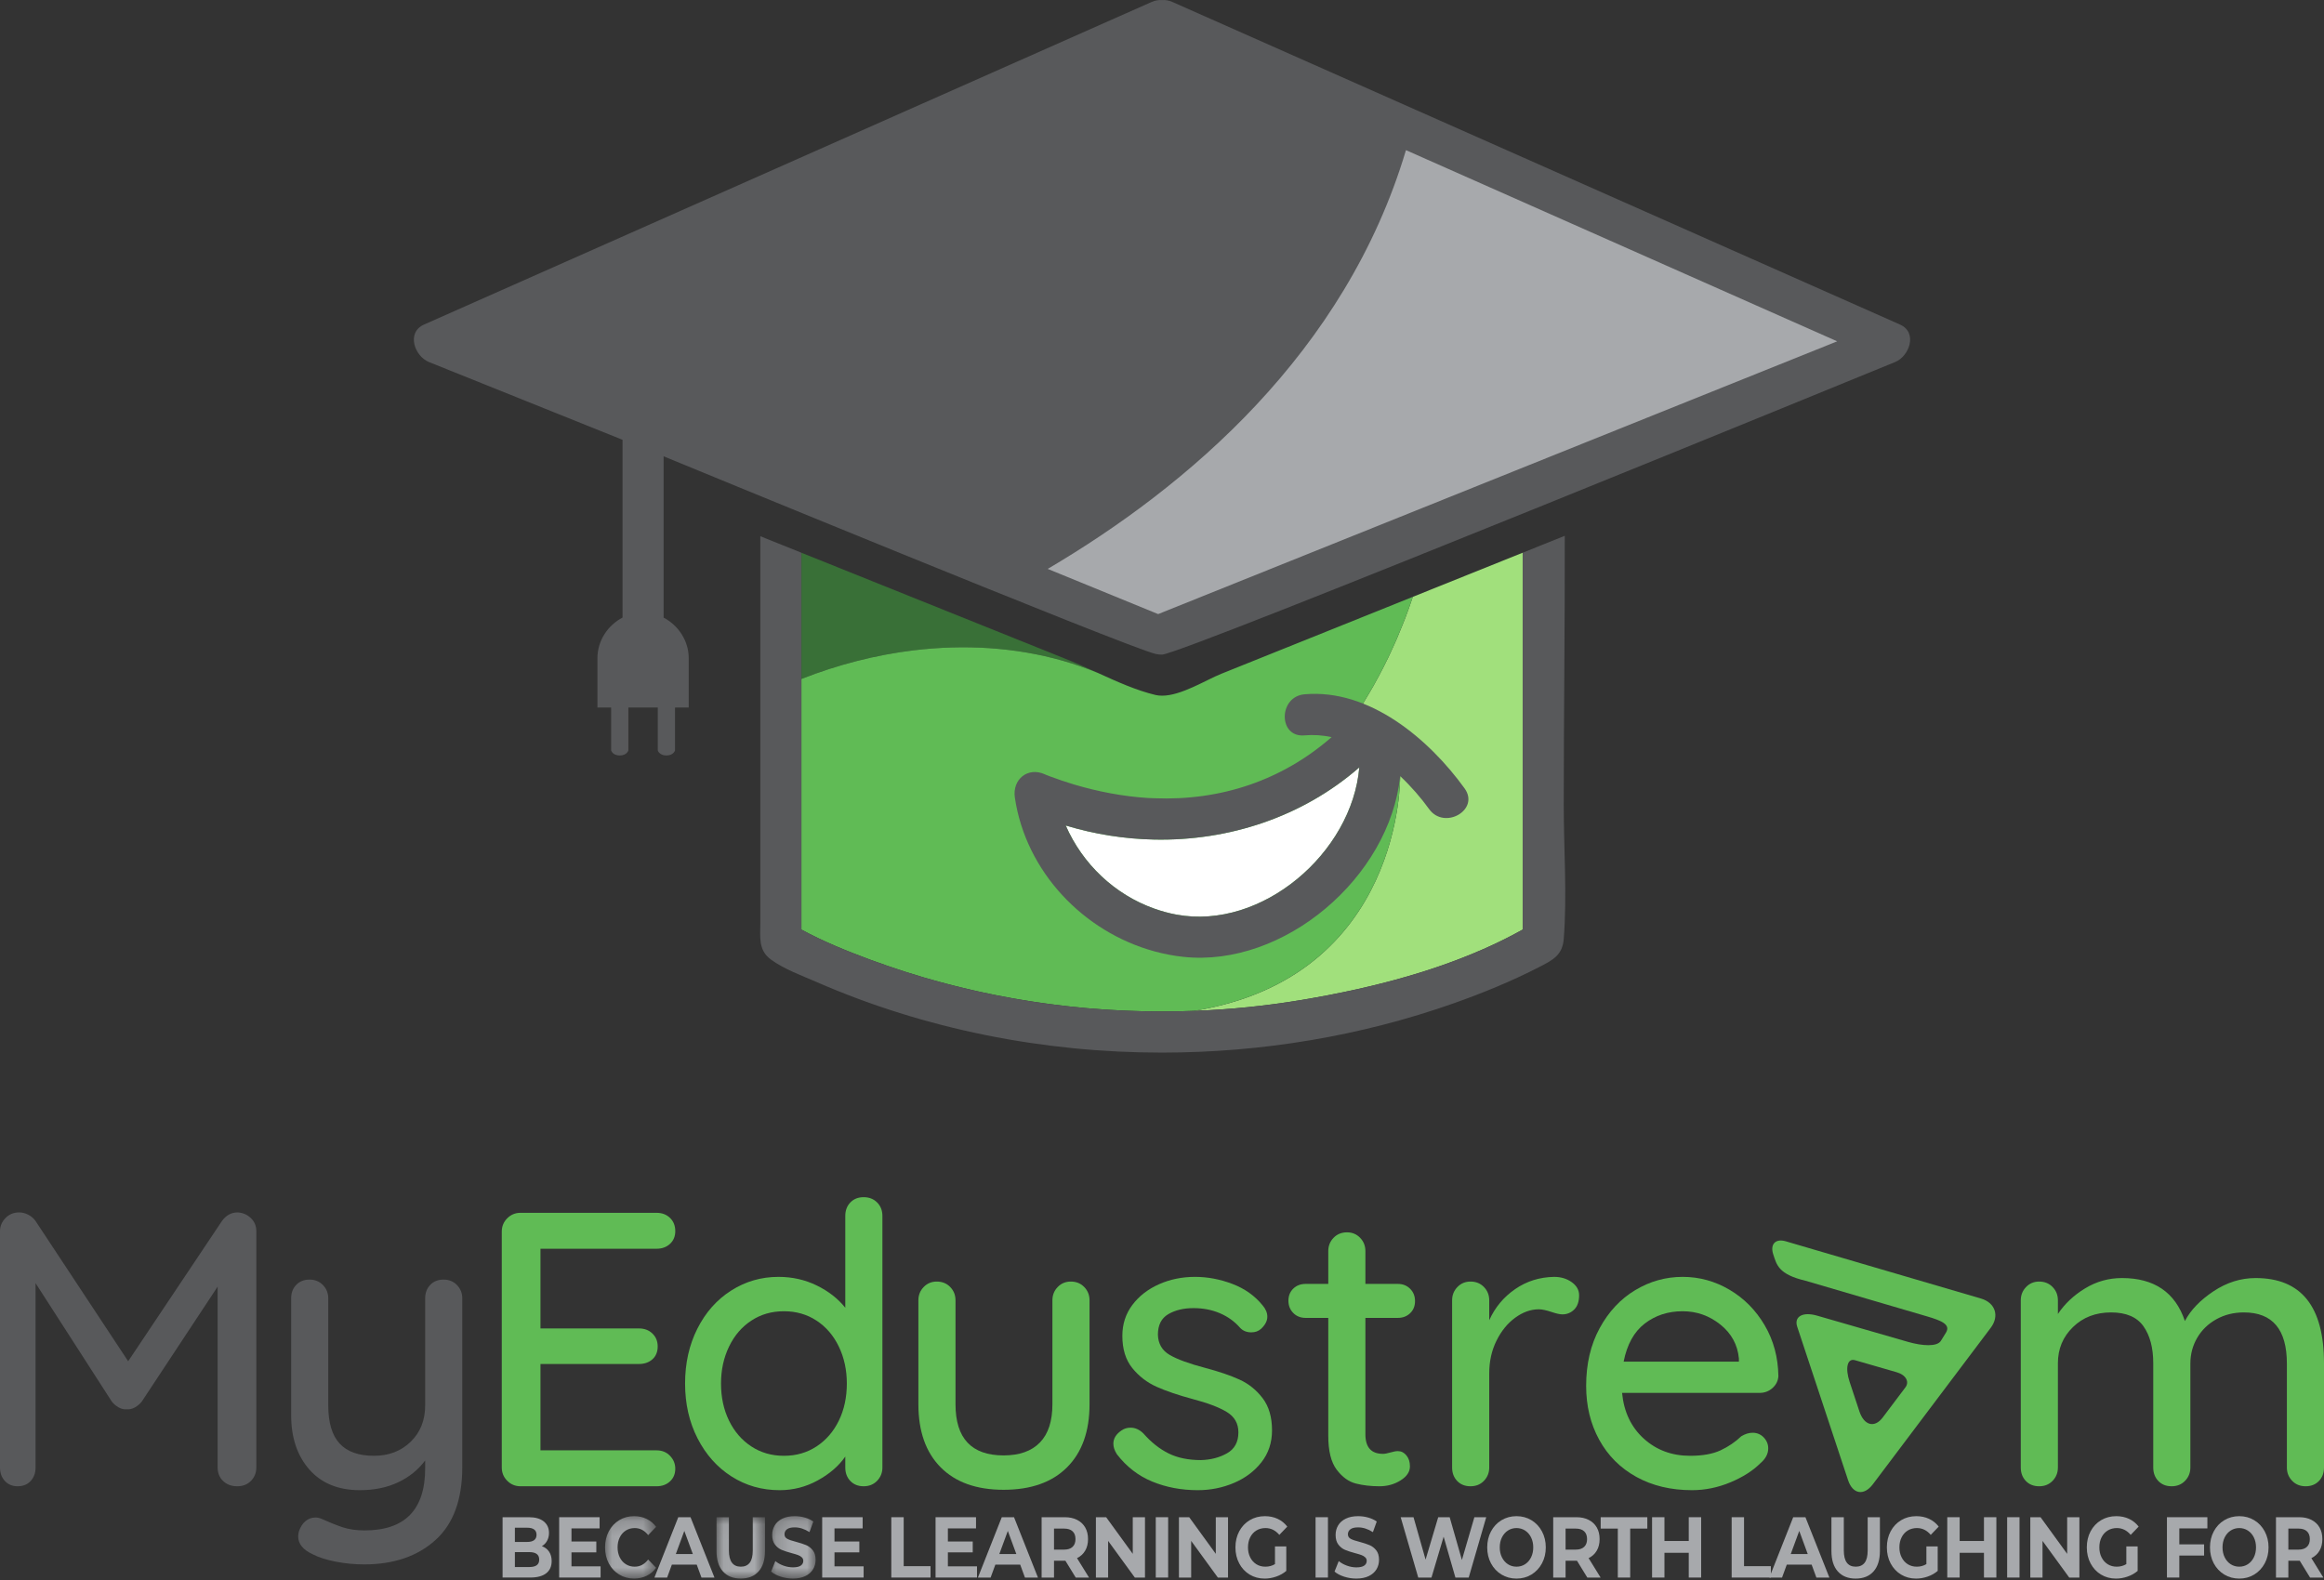 <?xml version="1.0" encoding="UTF-8"?>
<svg width="150px" height="102px" viewBox="0 0 150 102" version="1.1" xmlns="http://www.w3.org/2000/svg" xmlns:xlink="http://www.w3.org/1999/xlink">
    <rect x="0" y="0" width="150" height="102" fill="#333333" stroke="none"/>
    <!-- Generator: Sketch 52.2 (67145) - http://www.bohemiancoding.com/sketch -->
    <title>Artboard</title>
    <desc>Created with Sketch.</desc>
    <defs>
        <polygon id="path-1" points="0.052 0.171 3.348 0.171 3.348 4.2 0.052 4.2"></polygon>
        <polygon id="path-3" points="0.047 0.038 3.176 0.038 3.176 4 0.047 4"></polygon>
        <polygon id="path-5" points="0.17 0.171 3.043 0.171 3.043 4.2 0.17 4.2"></polygon>
    </defs>
    <g id="Artboard" stroke="none" stroke-width="1" fill="none" fill-rule="evenodd">
        <g id="Group-69">
            <path d="M34.642,101.046 C34.749,100.968 34.803,100.847 34.803,100.684 C34.803,100.361 34.59,100.2 34.166,100.2 L33.233,100.2 L33.233,101.163 L34.166,101.163 C34.377,101.163 34.535,101.124 34.642,101.046 Z M33.233,98.625 L33.233,99.543 L34.028,99.543 C34.225,99.543 34.375,99.504 34.477,99.426 C34.579,99.348 34.63,99.233 34.63,99.081 C34.63,98.929 34.579,98.815 34.477,98.739 C34.375,98.663 34.225,98.625 34.028,98.625 L33.233,98.625 Z M35.439,100.169 C35.551,100.334 35.607,100.538 35.607,100.779 C35.607,101.12 35.489,101.382 35.254,101.566 C35.019,101.75 34.676,101.841 34.225,101.841 L32.439,101.841 L32.439,97.946 L34.127,97.946 C34.548,97.946 34.871,98.037 35.096,98.219 C35.321,98.401 35.434,98.647 35.434,98.959 C35.434,99.148 35.394,99.317 35.313,99.465 C35.233,99.614 35.12,99.731 34.975,99.816 C35.173,99.886 35.327,100.004 35.439,100.169 Z" id="Fill-1" fill="#A7A9AC"></path>
            <polygon id="Fill-3" fill="#A7A9AC" points="38.765 101.118 38.765 101.841 36.091 101.841 36.091 97.946 38.701 97.946 38.701 98.669 36.885 98.669 36.885 99.515 38.489 99.515 38.489 100.216 36.885 100.216 36.885 101.118"></polygon>
            <g id="Group-7" transform="translate(39, 97.708)">
                <mask id="mask-2" fill="white">
                    <use xlink:href="#path-1"></use>
                </mask>
                <g id="Clip-6"></g>
                <path d="M0.967,3.941 C0.682,3.769 0.459,3.529 0.296,3.223 C0.133,2.917 0.052,2.571 0.052,2.185 C0.052,1.8 0.133,1.454 0.296,1.147 C0.459,0.841 0.682,0.602 0.967,0.429 C1.252,0.257 1.571,0.171 1.927,0.171 C2.226,0.171 2.497,0.23 2.739,0.349 C2.98,0.468 3.184,0.638 3.348,0.861 L2.835,1.395 C2.601,1.091 2.312,0.939 1.966,0.939 C1.752,0.939 1.562,0.992 1.394,1.097 C1.226,1.203 1.095,1.351 1.002,1.54 C0.908,1.729 0.861,1.944 0.861,2.185 C0.861,2.427 0.908,2.642 1.002,2.831 C1.095,3.02 1.226,3.167 1.394,3.273 C1.562,3.379 1.752,3.432 1.966,3.432 C2.312,3.432 2.601,3.278 2.835,2.97 L3.348,3.504 C3.184,3.73 2.98,3.903 2.736,4.022 C2.493,4.14 2.221,4.2 1.922,4.2 C1.57,4.2 1.252,4.113 0.967,3.941" id="Fill-5" fill="#A7A9AC" mask="url(#mask-2)"></path>
            </g>
            <path d="M44.717,100.322 L44.169,98.831 L43.621,100.322 L44.717,100.322 Z M44.969,101.007 L43.365,101.007 L43.059,101.842 L42.24,101.842 L43.779,97.946 L44.569,97.946 L46.114,101.842 L45.275,101.842 L44.969,101.007 Z" id="Fill-8" fill="#A7A9AC"></path>
            <g id="Group-12" transform="translate(46.2, 97.908)">
                <mask id="mask-4" fill="white">
                    <use xlink:href="#path-3"></use>
                </mask>
                <g id="Clip-11"></g>
                <path d="M0.459,3.538 C0.184,3.23 0.047,2.791 0.047,2.219 L0.047,0.038 L0.846,0.038 L0.846,2.186 C0.846,2.883 1.103,3.232 1.616,3.232 C1.866,3.232 2.057,3.148 2.189,2.979 C2.32,2.81 2.386,2.546 2.386,2.186 L2.386,0.038 L3.176,0.038 L3.176,2.219 C3.176,2.791 3.038,3.23 2.763,3.538 C2.489,3.846 2.105,4 1.611,4 C1.118,4 0.734,3.846 0.459,3.538" id="Fill-10" fill="#A7A9AC" mask="url(#mask-4)"></path>
            </g>
            <g id="Group-15" transform="translate(49.6, 97.708)">
                <mask id="mask-6" fill="white">
                    <use xlink:href="#path-5"></use>
                </mask>
                <g id="Clip-14"></g>
                <path d="M0.785,4.075 C0.53,3.991 0.325,3.883 0.17,3.749 L0.442,3.07 C0.59,3.193 0.766,3.291 0.97,3.365 C1.174,3.439 1.378,3.476 1.582,3.476 C1.809,3.476 1.977,3.438 2.085,3.362 C2.194,3.286 2.248,3.185 2.248,3.059 C2.248,2.966 2.216,2.889 2.152,2.828 C2.088,2.767 2.005,2.718 1.905,2.681 C1.805,2.644 1.669,2.603 1.498,2.558 C1.235,2.488 1.019,2.417 0.851,2.347 C0.684,2.276 0.54,2.163 0.42,2.007 C0.299,1.851 0.239,1.644 0.239,1.384 C0.239,1.158 0.294,0.953 0.402,0.769 C0.511,0.585 0.675,0.44 0.893,0.332 C1.112,0.225 1.38,0.171 1.695,0.171 C1.916,0.171 2.131,0.2 2.342,0.26 C2.552,0.319 2.737,0.404 2.895,0.516 L2.648,1.2 C2.329,0.996 2.01,0.894 1.69,0.894 C1.467,0.894 1.301,0.935 1.194,1.017 C1.088,1.098 1.034,1.206 1.034,1.339 C1.034,1.473 1.096,1.572 1.219,1.637 C1.343,1.702 1.531,1.766 1.784,1.829 C2.047,1.9 2.263,1.97 2.431,2.04 C2.598,2.111 2.742,2.222 2.862,2.374 C2.983,2.527 3.043,2.733 3.043,2.992 C3.043,3.215 2.987,3.418 2.877,3.602 C2.767,3.785 2.602,3.931 2.381,4.038 C2.161,4.146 1.893,4.2 1.577,4.2 C1.304,4.2 1.04,4.158 0.785,4.075" id="Fill-13" fill="#A7A9AC" mask="url(#mask-6)"></path>
            </g>
            <polygon id="Fill-16" fill="#A7A9AC" points="55.742 101.118 55.742 101.841 53.067 101.841 53.067 97.946 55.678 97.946 55.678 98.669 53.861 98.669 53.861 99.515 55.465 99.515 55.465 100.216 53.861 100.216 53.861 101.118"></polygon>
            <polygon id="Fill-18" fill="#A7A9AC" points="57.528 97.946 58.328 97.946 58.328 101.107 60.06 101.107 60.06 101.842 57.528 101.842"></polygon>
            <polygon id="Fill-20" fill="#A7A9AC" points="63.06 101.118 63.06 101.841 60.385 101.841 60.385 97.946 62.996 97.946 62.996 98.669 61.18 98.669 61.18 99.515 62.784 99.515 62.784 100.216 61.18 100.216 61.18 101.118"></polygon>
            <path d="M65.597,100.322 L65.049,98.831 L64.501,100.322 L65.597,100.322 Z M65.848,101.007 L64.244,101.007 L63.938,101.842 L63.119,101.842 L64.659,97.946 L65.449,97.946 L66.993,101.842 L66.154,101.842 L65.848,101.007 Z" id="Fill-22" fill="#A7A9AC"></path>
            <path d="M69.229,98.856 C69.104,98.739 68.921,98.681 68.681,98.681 L68.03,98.681 L68.03,100.039 L68.681,100.039 C68.921,100.039 69.104,99.979 69.229,99.86 C69.354,99.742 69.416,99.575 69.416,99.36 C69.416,99.141 69.354,98.973 69.229,98.856 Z M69.431,101.842 L68.765,100.756 L68.725,100.756 L68.03,100.756 L68.03,101.842 L67.23,101.842 L67.23,97.946 L68.725,97.946 C69.031,97.946 69.297,98.004 69.522,98.119 C69.748,98.234 69.921,98.397 70.043,98.608 C70.165,98.82 70.226,99.07 70.226,99.36 C70.226,99.649 70.164,99.898 70.041,100.108 C69.917,100.318 69.742,100.478 69.515,100.589 L70.29,101.842 L69.431,101.842 Z" id="Fill-24" fill="#A7A9AC"></path>
            <polygon id="Fill-26" fill="#A7A9AC" points="73.902 97.946 73.902 101.842 73.246 101.842 71.523 99.476 71.523 101.842 70.734 101.842 70.734 97.946 71.395 97.946 73.113 100.311 73.113 97.946"></polygon>
            <polygon id="Fill-28" fill="#A7A9AC" points="74.598 101.842 75.397 101.842 75.397 97.946 74.598 97.946"></polygon>
            <polygon id="Fill-30" fill="#A7A9AC" points="79.262 97.946 79.262 101.842 78.605 101.842 76.883 99.476 76.883 101.842 76.093 101.842 76.093 97.946 76.755 97.946 78.472 100.311 78.472 97.946"></polygon>
            <path d="M82.292,99.832 L83.022,99.832 L83.022,101.413 C82.834,101.573 82.617,101.695 82.371,101.78 C82.124,101.866 81.875,101.909 81.625,101.909 C81.267,101.909 80.944,101.822 80.658,101.65 C80.372,101.477 80.147,101.238 79.985,100.931 C79.822,100.626 79.74,100.28 79.74,99.894 C79.74,99.508 79.822,99.162 79.985,98.856 C80.147,98.55 80.373,98.311 80.663,98.138 C80.953,97.966 81.278,97.879 81.64,97.879 C81.943,97.879 82.218,97.937 82.464,98.052 C82.711,98.167 82.918,98.334 83.086,98.553 L82.573,99.087 C82.326,98.794 82.028,98.647 81.68,98.647 C81.459,98.647 81.263,98.699 81.092,98.803 C80.921,98.907 80.788,99.053 80.693,99.243 C80.597,99.432 80.55,99.649 80.55,99.894 C80.55,100.135 80.597,100.35 80.693,100.539 C80.788,100.728 80.92,100.876 81.09,100.982 C81.259,101.087 81.453,101.14 81.67,101.14 C81.9,101.14 82.107,101.085 82.292,100.973 L82.292,99.832 Z" id="Fill-31" fill="#A7A9AC"></path>
            <polygon id="Fill-32" fill="#A7A9AC" points="84.912 101.842 85.711 101.842 85.711 97.946 84.912 97.946"></polygon>
            <path d="M86.75,101.783 C86.495,101.7 86.29,101.591 86.136,101.457 L86.407,100.779 C86.555,100.901 86.731,100.999 86.935,101.073 C87.139,101.148 87.343,101.185 87.547,101.185 C87.774,101.185 87.942,101.147 88.051,101.071 C88.159,100.995 88.213,100.894 88.213,100.767 C88.213,100.675 88.181,100.597 88.117,100.537 C88.053,100.475 87.971,100.426 87.87,100.389 C87.77,100.352 87.634,100.311 87.463,100.266 C87.2,100.196 86.985,100.126 86.817,100.055 C86.649,99.985 86.505,99.871 86.385,99.716 C86.265,99.56 86.205,99.352 86.205,99.092 C86.205,98.866 86.259,98.661 86.368,98.477 C86.476,98.294 86.64,98.148 86.859,98.041 C87.078,97.933 87.345,97.879 87.661,97.879 C87.881,97.879 88.096,97.909 88.307,97.968 C88.518,98.028 88.702,98.113 88.86,98.224 L88.613,98.909 C88.294,98.705 87.975,98.603 87.656,98.603 C87.432,98.603 87.267,98.643 87.16,98.725 C87.053,98.807 86.999,98.914 86.999,99.048 C86.999,99.181 87.061,99.281 87.184,99.345 C87.308,99.411 87.496,99.474 87.75,99.537 C88.013,99.608 88.228,99.679 88.396,99.749 C88.564,99.82 88.708,99.931 88.828,100.083 C88.948,100.235 89.008,100.441 89.008,100.701 C89.008,100.923 88.953,101.126 88.843,101.31 C88.732,101.494 88.567,101.639 88.347,101.747 C88.126,101.854 87.858,101.908 87.542,101.908 C87.269,101.908 87.005,101.867 86.75,101.783" id="Fill-33" fill="#A7A9AC"></path>
            <polygon id="Fill-34" fill="#A7A9AC" points="95.927 97.946 94.797 101.842 93.938 101.842 93.178 99.204 92.393 101.842 91.539 101.842 90.405 97.946 91.234 97.946 92.013 100.684 92.828 97.946 93.568 97.946 94.357 100.706 95.162 97.946"></polygon>
            <path d="M98.434,100.982 C98.598,100.876 98.727,100.728 98.821,100.539 C98.915,100.35 98.962,100.135 98.962,99.894 C98.962,99.653 98.915,99.437 98.821,99.248 C98.727,99.059 98.598,98.912 98.434,98.806 C98.269,98.7 98.085,98.647 97.881,98.647 C97.677,98.647 97.493,98.7 97.328,98.806 C97.164,98.912 97.035,99.059 96.941,99.248 C96.847,99.437 96.8,99.653 96.8,99.894 C96.8,100.135 96.847,100.35 96.941,100.539 C97.035,100.728 97.164,100.876 97.328,100.982 C97.493,101.087 97.677,101.14 97.881,101.14 C98.085,101.14 98.269,101.087 98.434,100.982 M96.911,101.647 C96.623,101.472 96.398,101.232 96.235,100.926 C96.072,100.62 95.991,100.276 95.991,99.894 C95.991,99.512 96.072,99.168 96.235,98.862 C96.398,98.555 96.623,98.315 96.911,98.141 C97.199,97.967 97.522,97.879 97.881,97.879 C98.239,97.879 98.562,97.967 98.848,98.141 C99.134,98.315 99.36,98.555 99.524,98.862 C99.689,99.168 99.771,99.512 99.771,99.894 C99.771,100.276 99.689,100.62 99.524,100.926 C99.36,101.232 99.134,101.472 98.848,101.647 C98.562,101.821 98.239,101.909 97.881,101.909 C97.522,101.909 97.199,101.821 96.911,101.647" id="Fill-35" fill="#A7A9AC"></path>
            <path d="M102.248,98.856 C102.123,98.739 101.941,98.681 101.701,98.681 L101.049,98.681 L101.049,100.039 L101.701,100.039 C101.941,100.039 102.123,99.979 102.248,99.86 C102.373,99.742 102.436,99.575 102.436,99.36 C102.436,99.141 102.373,98.973 102.248,98.856 Z M102.451,101.842 L101.785,100.756 L101.745,100.756 L101.049,100.756 L101.049,101.842 L100.25,101.842 L100.25,97.946 L101.745,97.946 C102.051,97.946 102.317,98.004 102.542,98.119 C102.767,98.234 102.941,98.397 103.063,98.608 C103.184,98.82 103.245,99.07 103.245,99.36 C103.245,99.649 103.184,99.898 103.06,100.108 C102.937,100.318 102.762,100.478 102.535,100.589 L103.309,101.842 L102.451,101.842 Z" id="Fill-36" fill="#A7A9AC"></path>
            <polygon id="Fill-37" fill="#A7A9AC" points="104.42 98.681 103.314 98.681 103.314 97.946 106.325 97.946 106.325 98.681 105.219 98.681 105.219 101.842 104.42 101.842"></polygon>
            <polygon id="Fill-38" fill="#A7A9AC" points="109.799 97.946 109.799 101.842 108.999 101.842 108.999 100.244 107.43 100.244 107.43 101.842 106.631 101.842 106.631 97.946 107.43 97.946 107.43 99.482 108.999 99.482 108.999 97.946"></polygon>
            <polygon id="Fill-39" fill="#A7A9AC" points="111.768 97.946 112.567 97.946 112.567 101.107 114.299 101.107 114.299 101.842 111.768 101.842"></polygon>
            <path d="M116.678,100.322 L116.131,98.831 L115.583,100.322 L116.678,100.322 Z M116.93,101.007 L115.326,101.007 L115.02,101.842 L114.201,101.842 L115.741,97.946 L116.53,97.946 L118.075,101.842 L117.236,101.842 L116.93,101.007 Z" id="Fill-40" fill="#A7A9AC"></path>
            <path d="M118.62,101.447 C118.345,101.138 118.208,100.699 118.208,100.127 L118.208,97.946 L119.007,97.946 L119.007,100.094 C119.007,100.792 119.264,101.14 119.777,101.14 C120.027,101.14 120.218,101.056 120.35,100.887 C120.481,100.718 120.547,100.454 120.547,100.094 L120.547,97.946 L121.337,97.946 L121.337,100.127 C121.337,100.699 121.199,101.138 120.925,101.447 C120.65,101.754 120.266,101.909 119.772,101.909 C119.279,101.909 118.895,101.754 118.62,101.447" id="Fill-41" fill="#A7A9AC"></path>
            <path d="M124.337,99.832 L125.067,99.832 L125.067,101.413 C124.88,101.573 124.663,101.695 124.416,101.78 C124.169,101.866 123.921,101.909 123.671,101.909 C123.312,101.909 122.99,101.822 122.704,101.65 C122.418,101.477 122.193,101.238 122.03,100.931 C121.867,100.626 121.786,100.28 121.786,99.894 C121.786,99.508 121.867,99.162 122.03,98.856 C122.193,98.55 122.419,98.311 122.709,98.138 C122.998,97.966 123.324,97.879 123.686,97.879 C123.989,97.879 124.263,97.937 124.51,98.052 C124.757,98.167 124.964,98.334 125.132,98.553 L124.618,99.087 C124.372,98.794 124.074,98.647 123.725,98.647 C123.505,98.647 123.309,98.699 123.138,98.803 C122.967,98.907 122.834,99.053 122.739,99.243 C122.643,99.432 122.595,99.649 122.595,99.894 C122.595,100.135 122.643,100.35 122.739,100.539 C122.834,100.728 122.966,100.876 123.135,100.982 C123.305,101.087 123.499,101.14 123.716,101.14 C123.946,101.14 124.153,101.085 124.337,100.973 L124.337,99.832 Z" id="Fill-42" fill="#A7A9AC"></path>
            <polygon id="Fill-43" fill="#A7A9AC" points="128.853 97.946 128.853 101.842 128.053 101.842 128.053 100.244 126.484 100.244 126.484 101.842 125.684 101.842 125.684 97.946 126.484 97.946 126.484 99.482 128.053 99.482 128.053 97.946"></polygon>
            <polygon id="Fill-44" fill="#A7A9AC" points="129.549 101.842 130.348 101.842 130.348 97.946 129.549 97.946"></polygon>
            <polygon id="Fill-45" fill="#A7A9AC" points="134.212 97.946 134.212 101.842 133.556 101.842 131.833 99.476 131.833 101.842 131.044 101.842 131.044 97.946 131.705 97.946 133.423 100.311 133.423 97.946"></polygon>
            <path d="M137.242,99.832 L137.972,99.832 L137.972,101.413 C137.785,101.573 137.568,101.695 137.321,101.78 C137.074,101.866 136.826,101.909 136.576,101.909 C136.217,101.909 135.895,101.822 135.609,101.65 C135.322,101.477 135.098,101.238 134.935,100.931 C134.772,100.626 134.691,100.28 134.691,99.894 C134.691,99.508 134.772,99.162 134.935,98.856 C135.098,98.55 135.324,98.311 135.613,98.138 C135.903,97.966 136.229,97.879 136.591,97.879 C136.893,97.879 137.168,97.937 137.415,98.052 C137.662,98.167 137.869,98.334 138.037,98.553 L137.523,99.087 C137.277,98.794 136.979,98.647 136.63,98.647 C136.41,98.647 136.214,98.699 136.043,98.803 C135.872,98.907 135.738,99.053 135.643,99.243 C135.548,99.432 135.5,99.649 135.5,99.894 C135.5,100.135 135.548,100.35 135.643,100.539 C135.738,100.728 135.871,100.876 136.04,100.982 C136.21,101.087 136.403,101.14 136.62,101.14 C136.85,101.14 137.058,101.085 137.242,100.973 L137.242,99.832 Z" id="Fill-46" fill="#A7A9AC"></path>
            <polygon id="Fill-47" fill="#A7A9AC" points="140.662 98.669 140.662 99.699 142.261 99.699 142.261 100.422 140.662 100.422 140.662 101.841 139.863 101.841 139.863 97.946 142.473 97.946 142.473 98.669"></polygon>
            <path d="M145.084,100.982 C145.248,100.876 145.378,100.728 145.471,100.539 C145.565,100.35 145.612,100.135 145.612,99.894 C145.612,99.653 145.565,99.437 145.471,99.248 C145.378,99.059 145.248,98.912 145.084,98.806 C144.919,98.7 144.735,98.647 144.531,98.647 C144.327,98.647 144.143,98.7 143.978,98.806 C143.814,98.912 143.685,99.059 143.591,99.248 C143.497,99.437 143.45,99.653 143.45,99.894 C143.45,100.135 143.497,100.35 143.591,100.539 C143.685,100.728 143.814,100.876 143.978,100.982 C144.143,101.087 144.327,101.14 144.531,101.14 C144.735,101.14 144.919,101.087 145.084,100.982 M143.561,101.647 C143.274,101.472 143.048,101.232 142.885,100.926 C142.722,100.62 142.641,100.276 142.641,99.894 C142.641,99.512 142.722,99.168 142.885,98.862 C143.048,98.555 143.274,98.315 143.561,98.141 C143.849,97.967 144.172,97.879 144.531,97.879 C144.89,97.879 145.212,97.967 145.498,98.141 C145.785,98.315 146.01,98.555 146.174,98.862 C146.339,99.168 146.421,99.512 146.421,99.894 C146.421,100.276 146.339,100.62 146.174,100.926 C146.01,101.232 145.785,101.472 145.498,101.647 C145.212,101.821 144.89,101.909 144.531,101.909 C144.172,101.909 143.849,101.821 143.561,101.647" id="Fill-48" fill="#A7A9AC"></path>
            <path d="M148.898,98.856 C148.773,98.739 148.591,98.681 148.351,98.681 L147.699,98.681 L147.699,100.039 L148.351,100.039 C148.591,100.039 148.773,99.979 148.898,99.86 C149.023,99.742 149.086,99.575 149.086,99.36 C149.086,99.141 149.023,98.973 148.898,98.856 Z M149.101,101.842 L148.434,100.756 L148.395,100.756 L147.699,100.756 L147.699,101.842 L146.9,101.842 L146.9,97.946 L148.395,97.946 C148.701,97.946 148.967,98.004 149.192,98.119 C149.417,98.234 149.591,98.397 149.713,98.608 C149.834,98.82 149.895,99.07 149.895,99.36 C149.895,99.649 149.834,99.898 149.71,100.108 C149.587,100.318 149.412,100.478 149.185,100.589 L149.959,101.842 L149.101,101.842 Z" id="Fill-49" fill="#A7A9AC"></path>
            <path d="M16.191,78.635 C16.426,78.862 16.544,79.144 16.544,79.48 L16.544,94.738 C16.544,95.075 16.43,95.36 16.203,95.596 C15.976,95.831 15.678,95.949 15.308,95.949 C14.938,95.949 14.635,95.835 14.4,95.608 C14.164,95.381 14.047,95.091 14.047,94.738 L14.047,83.062 L9.154,90.476 C9.037,90.628 8.89,90.754 8.713,90.855 C8.536,90.955 8.356,90.997 8.171,90.98 C8.003,90.997 7.831,90.955 7.654,90.855 C7.477,90.754 7.33,90.628 7.213,90.476 L2.295,82.835 L2.295,94.738 C2.295,95.091 2.19,95.381 1.98,95.608 C1.769,95.835 1.488,95.949 1.135,95.949 C0.798,95.949 0.525,95.835 0.315,95.608 C0.105,95.381 2e-05,95.091 2e-05,94.738 L2e-05,79.48 C2e-05,79.161 0.117,78.879 0.353,78.635 C0.588,78.392 0.883,78.27 1.236,78.27 C1.437,78.27 1.634,78.32 1.828,78.421 C2.021,78.522 2.177,78.656 2.295,78.825 L8.272,87.878 L14.325,78.825 C14.593,78.455 14.93,78.27 15.333,78.27 C15.67,78.287 15.955,78.409 16.191,78.635" id="Fill-50" fill="#58595B"></path>
            <path d="M29.497,82.961 C29.724,83.196 29.837,83.482 29.837,83.818 L29.837,94.713 C29.837,96.815 29.258,98.386 28.097,99.429 C26.937,100.471 25.407,100.993 23.507,100.993 C22.885,100.993 22.272,100.933 21.667,100.816 C21.061,100.698 20.565,100.539 20.179,100.337 C19.556,100.051 19.245,99.665 19.245,99.177 C19.245,99.093 19.262,98.983 19.296,98.849 C19.397,98.563 19.539,98.345 19.725,98.193 C19.909,98.042 20.119,97.966 20.355,97.966 C20.489,97.966 20.615,97.992 20.733,98.042 C21.254,98.277 21.717,98.462 22.12,98.597 C22.524,98.731 22.994,98.799 23.532,98.799 C26.138,98.799 27.442,97.462 27.442,94.789 L27.442,94.284 C26.988,94.89 26.404,95.36 25.689,95.697 C24.974,96.033 24.154,96.201 23.23,96.201 C21.834,96.201 20.746,95.756 19.964,94.865 C19.182,93.973 18.792,92.805 18.792,91.359 L18.792,83.818 C18.792,83.465 18.9,83.175 19.119,82.948 C19.337,82.721 19.624,82.607 19.977,82.607 C20.329,82.607 20.62,82.725 20.847,82.961 C21.073,83.196 21.187,83.482 21.187,83.818 L21.187,90.728 C21.187,91.838 21.431,92.658 21.918,93.187 C22.406,93.717 23.146,93.982 24.138,93.982 C25.096,93.982 25.886,93.679 26.508,93.074 C27.13,92.468 27.442,91.687 27.442,90.728 L27.442,83.818 C27.442,83.465 27.551,83.175 27.77,82.948 C27.988,82.721 28.274,82.607 28.627,82.607 C28.98,82.607 29.27,82.725 29.497,82.961" id="Fill-51" fill="#58595B"></path>
            <path d="M43.244,93.982 C43.471,94.217 43.585,94.495 43.585,94.814 C43.585,95.151 43.471,95.424 43.244,95.634 C43.017,95.844 42.727,95.949 42.374,95.949 L33.598,95.949 C33.261,95.949 32.976,95.832 32.74,95.596 C32.505,95.361 32.387,95.075 32.387,94.738 L32.387,79.505 C32.387,79.17 32.505,78.884 32.74,78.648 C32.976,78.413 33.261,78.295 33.598,78.295 L42.374,78.295 C42.727,78.295 43.017,78.404 43.244,78.623 C43.471,78.842 43.585,79.128 43.585,79.48 C43.585,79.817 43.471,80.09 43.244,80.3 C43.017,80.51 42.727,80.615 42.374,80.615 L34.884,80.615 L34.884,85.76 L41.239,85.76 C41.593,85.76 41.882,85.869 42.109,86.088 C42.336,86.307 42.45,86.584 42.45,86.92 C42.45,87.273 42.336,87.551 42.109,87.753 C41.882,87.954 41.593,88.055 41.239,88.055 L34.884,88.055 L34.884,93.629 L42.374,93.629 C42.727,93.629 43.017,93.747 43.244,93.982" id="Fill-52" fill="#60BB55"></path>
            <path d="M52.704,93.376 C53.317,92.973 53.797,92.418 54.142,91.712 C54.486,91.006 54.658,90.207 54.658,89.316 C54.658,88.442 54.486,87.648 54.142,86.933 C53.797,86.218 53.317,85.659 52.704,85.256 C52.09,84.852 51.388,84.65 50.598,84.65 C49.807,84.65 49.106,84.852 48.492,85.256 C47.878,85.659 47.399,86.218 47.054,86.933 C46.71,87.648 46.537,88.442 46.537,89.316 C46.537,90.207 46.71,91.006 47.054,91.712 C47.399,92.418 47.878,92.973 48.492,93.376 C49.106,93.78 49.807,93.982 50.598,93.982 C51.388,93.982 52.09,93.78 52.704,93.376 M56.613,77.627 C56.84,77.854 56.954,78.144 56.954,78.497 L56.954,94.738 C56.954,95.075 56.84,95.36 56.613,95.596 C56.386,95.831 56.096,95.949 55.743,95.949 C55.39,95.949 55.104,95.835 54.885,95.608 C54.667,95.381 54.558,95.091 54.558,94.738 L54.558,94.032 C54.137,94.638 53.545,95.15 52.78,95.57 C52.015,95.991 51.194,96.201 50.321,96.201 C49.177,96.201 48.143,95.907 47.219,95.318 C46.294,94.73 45.563,93.91 45.024,92.859 C44.486,91.809 44.218,90.628 44.218,89.316 C44.218,88.005 44.482,86.823 45.012,85.773 C45.542,84.722 46.268,83.902 47.193,83.314 C48.118,82.725 49.135,82.431 50.245,82.431 C51.136,82.431 51.96,82.616 52.716,82.986 C53.473,83.356 54.087,83.835 54.558,84.423 L54.558,78.497 C54.558,78.144 54.667,77.854 54.885,77.627 C55.104,77.4 55.39,77.286 55.743,77.286 C56.096,77.286 56.386,77.4 56.613,77.627" id="Fill-53" fill="#60BB55"></path>
            <path d="M69.982,83.087 C70.209,83.322 70.323,83.608 70.323,83.944 L70.323,90.653 C70.323,92.402 69.839,93.759 68.872,94.726 C67.905,95.693 66.539,96.176 64.775,96.176 C63.026,96.176 61.672,95.693 60.714,94.726 C59.756,93.759 59.276,92.402 59.276,90.653 L59.276,83.944 C59.276,83.608 59.39,83.322 59.617,83.087 C59.844,82.852 60.125,82.734 60.462,82.734 C60.815,82.734 61.105,82.852 61.332,83.087 C61.559,83.322 61.672,83.608 61.672,83.944 L61.672,90.653 C61.672,92.856 62.706,93.957 64.775,93.957 C65.8,93.957 66.582,93.679 67.12,93.124 C67.658,92.569 67.927,91.746 67.927,90.653 L67.927,83.944 C67.927,83.608 68.04,83.322 68.267,83.087 C68.494,82.852 68.776,82.734 69.112,82.734 C69.465,82.734 69.755,82.852 69.982,83.087" id="Fill-54" fill="#60BB55"></path>
            <path d="M71.861,93.2 C71.861,92.864 72.038,92.578 72.391,92.342 C72.559,92.225 72.752,92.166 72.97,92.166 C73.273,92.166 73.551,92.292 73.803,92.544 C74.308,93.116 74.85,93.545 75.429,93.83 C76.01,94.117 76.703,94.259 77.511,94.259 C78.149,94.242 78.712,94.095 79.2,93.818 C79.688,93.54 79.931,93.091 79.931,92.468 C79.931,91.897 79.683,91.46 79.187,91.157 C78.691,90.854 77.964,90.577 77.006,90.325 C76.064,90.072 75.282,89.808 74.66,89.53 C74.038,89.253 73.513,88.849 73.084,88.32 C72.655,87.79 72.441,87.097 72.441,86.239 C72.441,85.482 72.655,84.819 73.084,84.247 C73.513,83.675 74.085,83.229 74.799,82.91 C75.514,82.591 76.291,82.431 77.132,82.431 C77.939,82.431 78.742,82.582 79.541,82.885 C80.339,83.187 80.99,83.65 81.495,84.272 C81.697,84.508 81.798,84.751 81.798,85.003 C81.798,85.272 81.663,85.533 81.394,85.785 C81.226,85.937 81.016,86.012 80.763,86.012 C80.461,86.012 80.217,85.911 80.032,85.71 C79.679,85.306 79.246,84.995 78.733,84.776 C78.22,84.558 77.653,84.448 77.031,84.448 C76.392,84.448 75.85,84.579 75.404,84.839 C74.959,85.1 74.736,85.542 74.736,86.163 C74.752,86.752 75.009,87.189 75.505,87.475 C76.001,87.761 76.762,88.038 77.788,88.307 C78.678,88.543 79.419,88.795 80.007,89.064 C80.595,89.333 81.091,89.732 81.495,90.262 C81.898,90.791 82.101,91.485 82.101,92.342 C82.101,93.133 81.873,93.818 81.419,94.398 C80.965,94.978 80.373,95.423 79.642,95.734 C78.91,96.045 78.132,96.201 77.309,96.201 C76.249,96.201 75.27,96.016 74.37,95.646 C73.471,95.276 72.71,94.688 72.088,93.881 C71.937,93.646 71.861,93.419 71.861,93.2" id="Fill-55" fill="#60BB55"></path>
            <path d="M88.128,85.079 L88.128,92.595 C88.128,93.436 88.507,93.856 89.263,93.856 C89.381,93.856 89.541,93.826 89.743,93.767 C89.944,93.708 90.104,93.679 90.221,93.679 C90.44,93.679 90.625,93.772 90.776,93.957 C90.928,94.142 91.003,94.377 91.003,94.663 C91.003,95.016 90.802,95.318 90.398,95.57 C89.995,95.823 89.541,95.949 89.036,95.949 C88.482,95.949 87.973,95.89 87.511,95.772 C87.048,95.655 86.636,95.356 86.274,94.877 C85.913,94.398 85.732,93.671 85.732,92.695 L85.732,85.079 L84.27,85.079 C83.95,85.079 83.685,84.974 83.475,84.764 C83.265,84.554 83.16,84.289 83.16,83.97 C83.16,83.65 83.265,83.39 83.475,83.187 C83.685,82.986 83.95,82.885 84.27,82.885 L85.732,82.885 L85.732,80.767 C85.732,80.43 85.846,80.145 86.073,79.909 C86.3,79.674 86.59,79.556 86.943,79.556 C87.279,79.556 87.561,79.674 87.788,79.909 C88.015,80.145 88.128,80.43 88.128,80.767 L88.128,82.885 L90.221,82.885 C90.541,82.885 90.806,82.99 91.016,83.2 C91.226,83.411 91.331,83.675 91.331,83.995 C91.331,84.314 91.226,84.575 91.016,84.776 C90.806,84.978 90.541,85.079 90.221,85.079 L88.128,85.079 Z" id="Fill-56" fill="#60BB55"></path>
            <path d="M101.443,82.771 C101.762,82.999 101.922,83.28 101.922,83.616 C101.922,84.02 101.817,84.327 101.607,84.537 C101.396,84.747 101.14,84.852 100.838,84.852 C100.686,84.852 100.459,84.802 100.156,84.701 C99.804,84.584 99.526,84.524 99.324,84.524 C98.803,84.524 98.294,84.705 97.798,85.066 C97.302,85.428 96.899,85.924 96.588,86.554 C96.276,87.185 96.121,87.887 96.121,88.66 L96.121,94.738 C96.121,95.075 96.008,95.36 95.781,95.596 C95.554,95.832 95.264,95.949 94.911,95.949 C94.558,95.949 94.272,95.835 94.053,95.609 C93.835,95.381 93.725,95.091 93.725,94.738 L93.725,83.944 C93.725,83.608 93.839,83.322 94.066,83.087 C94.293,82.852 94.574,82.734 94.911,82.734 C95.264,82.734 95.554,82.852 95.781,83.087 C96.008,83.322 96.121,83.608 96.121,83.944 L96.121,85.23 C96.491,84.407 97.046,83.738 97.786,83.226 C98.526,82.713 99.366,82.448 100.308,82.431 C100.745,82.431 101.123,82.544 101.443,82.771" id="Fill-57" fill="#60BB55"></path>
            <path d="M106.158,85.445 C105.469,85.974 105.015,86.794 104.796,87.904 L112.236,87.904 L112.236,87.702 C112.152,86.811 111.753,86.08 111.038,85.508 C110.323,84.936 109.513,84.65 108.604,84.65 C107.663,84.65 106.847,84.915 106.158,85.445 M114.405,89.606 C114.169,89.816 113.892,89.921 113.573,89.921 L104.695,89.921 C104.813,91.149 105.279,92.132 106.095,92.872 C106.911,93.612 107.907,93.982 109.084,93.982 C109.891,93.982 110.546,93.864 111.051,93.629 C111.556,93.393 112.001,93.091 112.388,92.721 C112.64,92.569 112.883,92.494 113.119,92.494 C113.405,92.494 113.645,92.595 113.838,92.796 C114.031,92.998 114.128,93.234 114.128,93.503 C114.128,93.856 113.96,94.175 113.623,94.461 C113.136,94.949 112.488,95.36 111.682,95.697 C110.874,96.033 110.05,96.201 109.21,96.201 C107.848,96.201 106.65,95.915 105.616,95.344 C104.582,94.772 103.783,93.974 103.22,92.948 C102.657,91.922 102.376,90.762 102.376,89.467 C102.376,88.055 102.665,86.815 103.246,85.747 C103.825,84.68 104.59,83.86 105.54,83.289 C106.49,82.717 107.512,82.431 108.604,82.431 C109.68,82.431 110.689,82.708 111.631,83.263 C112.573,83.818 113.329,84.583 113.901,85.558 C114.472,86.534 114.766,87.626 114.784,88.837 C114.766,89.14 114.64,89.396 114.405,89.606" id="Fill-58" fill="#60BB55"></path>
            <path d="M150,88.005 L150,94.738 C150,95.091 149.891,95.381 149.672,95.609 C149.454,95.835 149.168,95.949 148.815,95.949 C148.462,95.949 148.171,95.832 147.944,95.596 C147.717,95.36 147.604,95.075 147.604,94.738 L147.604,88.03 C147.604,85.827 146.679,84.726 144.83,84.726 C144.174,84.726 143.581,84.873 143.052,85.167 C142.522,85.462 142.11,85.861 141.816,86.365 C141.522,86.87 141.375,87.425 141.375,88.03 L141.375,94.738 C141.375,95.075 141.262,95.36 141.034,95.596 C140.807,95.832 140.518,95.949 140.164,95.949 C139.811,95.949 139.525,95.835 139.307,95.609 C139.088,95.381 138.979,95.091 138.979,94.738 L138.979,88.005 C138.979,87.013 138.769,86.218 138.348,85.621 C137.928,85.025 137.23,84.726 136.255,84.726 C135.263,84.726 134.444,85.041 133.797,85.672 C133.149,86.302 132.825,87.08 132.825,88.005 L132.825,94.738 C132.825,95.075 132.712,95.36 132.485,95.596 C132.258,95.832 131.968,95.949 131.615,95.949 C131.262,95.949 130.976,95.835 130.757,95.609 C130.539,95.381 130.429,95.091 130.429,94.738 L130.429,83.944 C130.429,83.608 130.543,83.322 130.77,83.087 C130.997,82.852 131.278,82.734 131.615,82.734 C131.968,82.734 132.258,82.852 132.485,83.087 C132.712,83.322 132.825,83.608 132.825,83.944 L132.825,84.827 C133.262,84.171 133.846,83.621 134.578,83.175 C135.31,82.73 136.104,82.507 136.961,82.507 C139.046,82.507 140.399,83.432 141.022,85.281 C141.391,84.575 142.005,83.936 142.863,83.364 C143.72,82.793 144.628,82.507 145.586,82.507 C148.529,82.507 150,84.339 150,88.005" id="Fill-59" fill="#60BB55"></path>
            <path d="M121.518,91.509 C120.993,92.206 120.316,92.029 120.013,91.115 L119.383,89.213 C119.08,88.3 119.236,87.669 119.73,87.811 C120.224,87.954 120.793,88.118 120.995,88.176 C121.197,88.234 121.84,88.42 122.424,88.589 C123.009,88.757 123.258,89.198 122.98,89.568 C122.701,89.939 122.043,90.812 121.518,91.509 M115.259,80.134 C114.597,79.94 114.234,80.322 114.454,80.984 C114.673,81.646 114.784,82.269 116.532,82.68 L124.383,84.983 C125.306,85.254 125.922,85.506 125.599,86.031 L125.275,86.557 C125.033,86.954 124.073,86.894 123.148,86.627 L117.283,84.934 C116.358,84.667 115.781,84.989 115.999,85.649 C116.218,86.309 119.281,95.553 119.281,95.553 C119.584,96.466 120.306,96.585 120.884,95.816 L128.488,85.721 C129.067,84.952 128.785,84.101 127.861,83.83 C127.861,83.83 115.921,80.328 115.259,80.134" id="Fill-60" fill="#60BB55"></path>
            <path d="M90.515,40.363 C90.403,40.644 90.29,40.925 90.172,41.2 C90.091,41.39 90.006,41.576 89.921,41.763 C89.816,41.994 89.71,42.224 89.601,42.451 C89.503,42.655 89.403,42.856 89.301,43.057 C89.201,43.253 89.099,43.446 88.996,43.639 C88.881,43.855 88.765,44.071 88.645,44.282 C88.557,44.438 88.466,44.591 88.375,44.745 C88.236,44.981 88.098,45.218 87.955,45.449 C87.928,45.491 87.901,45.532 87.874,45.574 C87.465,46.224 87.037,46.853 86.591,47.459 C86.59,47.46 86.59,47.462 86.589,47.463 L90.372,50.103 C90.372,50.103 90.582,63.079 77.071,65.258 C77.125,65.256 77.18,65.255 77.234,65.253 C79.465,65.163 81.687,64.938 83.885,64.574 C84.491,64.474 85.103,64.366 85.718,64.248 C86.333,64.13 86.95,64.003 87.568,63.866 C89.732,63.384 91.903,62.775 93.986,61.988 C94.581,61.763 95.169,61.524 95.748,61.269 C96.615,60.887 97.461,60.469 98.279,60.013 L98.279,56.561 L98.279,35.682 C95.916,36.631 93.552,37.581 91.189,38.53 C91.036,38.993 90.872,39.446 90.703,39.893 C90.643,40.052 90.578,40.206 90.515,40.363" id="Fill-61" fill="#A1E07C"></path>
            <path d="M70.847,43.436 C70.212,43.145 69.584,42.857 68.973,42.612 C63.223,40.302 57.474,37.992 51.725,35.682 L51.725,43.832 C53.491,43.138 55.309,42.611 57.142,42.266 C57.753,42.151 58.366,42.056 58.979,41.982 C60.613,41.785 62.249,41.735 63.86,41.844 C64.263,41.871 64.664,41.908 65.063,41.955 C66.659,42.143 68.224,42.492 69.729,43.013 C70.106,43.143 70.478,43.284 70.847,43.436 L70.847,43.436 C70.847,43.436 70.847,43.436 70.847,43.436" id="Fill-62" fill="#397037"></path>
            <path d="M78.833,43.495 C77.834,43.896 76.233,44.917 75.002,44.911 C74.858,44.91 74.718,44.898 74.586,44.867 C73.339,44.57 72.077,43.998 70.847,43.436 C70.478,43.284 70.106,43.143 69.729,43.013 C68.224,42.492 66.659,42.143 65.063,41.955 C64.664,41.908 64.263,41.871 63.86,41.843 C62.249,41.735 60.613,41.785 58.979,41.982 C56.527,42.278 54.079,42.907 51.725,43.832 L51.725,54.493 L51.725,60.01 C52.427,60.393 53.155,60.737 53.893,61.054 C54.632,61.372 55.381,61.663 56.126,61.94 C56.127,61.94 56.128,61.941 56.13,61.941 C56.464,62.066 56.803,62.179 57.14,62.296 L57.132,62.301 C57.956,62.588 58.787,62.855 59.625,63.101 C59.948,63.196 60.273,63.287 60.598,63.376 C60.762,63.421 60.926,63.463 61.09,63.506 C61.279,63.556 61.469,63.606 61.659,63.653 C61.831,63.697 62.003,63.738 62.174,63.779 C62.362,63.824 62.55,63.869 62.738,63.912 C62.906,63.95 63.075,63.989 63.244,64.026 C63.45,64.071 63.656,64.114 63.862,64.157 C64.013,64.188 64.163,64.22 64.315,64.25 C64.653,64.317 64.993,64.382 65.333,64.442 C65.469,64.467 65.605,64.488 65.741,64.512 C65.969,64.55 66.196,64.589 66.423,64.625 C66.578,64.649 66.732,64.672 66.886,64.695 C67.101,64.727 67.316,64.758 67.531,64.787 C67.683,64.808 67.836,64.829 67.988,64.848 C68.222,64.878 68.455,64.906 68.689,64.933 C68.82,64.948 68.951,64.964 69.081,64.978 C69.439,65.016 69.796,65.052 70.154,65.084 C70.23,65.091 70.306,65.096 70.382,65.102 C70.675,65.127 70.967,65.149 71.26,65.169 C71.389,65.178 71.518,65.185 71.647,65.193 C71.891,65.208 72.136,65.222 72.38,65.233 C72.515,65.24 72.65,65.246 72.786,65.251 C73.039,65.261 73.292,65.269 73.545,65.276 C73.662,65.279 73.78,65.283 73.898,65.285 C74.266,65.293 74.634,65.298 75.002,65.298 L75.002,65.298 C75.374,65.298 75.746,65.294 76.119,65.286 C76.436,65.28 76.754,65.27 77.071,65.258 C90.582,63.078 90.372,50.103 90.372,50.103 L86.589,47.463 C86.59,47.462 86.59,47.461 86.591,47.459 C87.037,46.853 87.465,46.224 87.874,45.574 C87.901,45.532 87.929,45.491 87.955,45.449 C88.098,45.218 88.236,44.981 88.375,44.745 C88.466,44.591 88.557,44.439 88.646,44.282 C88.765,44.071 88.881,43.855 88.996,43.639 C89.099,43.446 89.201,43.253 89.301,43.057 C89.403,42.856 89.503,42.655 89.601,42.451 C89.71,42.224 89.816,41.994 89.921,41.763 C90.006,41.576 90.091,41.39 90.172,41.2 C90.29,40.925 90.404,40.645 90.515,40.363 C90.578,40.206 90.643,40.052 90.703,39.893 C90.872,39.446 91.036,38.993 91.189,38.53 C87.07,40.185 82.952,41.84 78.833,43.495" id="Fill-63" fill="#60BB55"></path>
            <path d="M68.786,53.292 C69.871,55.772 71.94,57.75 74.504,58.658 C74.967,58.822 75.446,58.956 75.939,59.046 C81.452,60.059 87.266,55.057 87.735,49.541 C84.054,52.75 79.298,54.297 74.504,54.2 C72.582,54.161 70.653,53.859 68.786,53.292" id="Fill-64" fill="#FFFFFF"></path>
            <path d="M100.996,34.59 C100.09,34.954 99.185,35.318 98.279,35.682 L98.279,56.561 L98.279,60.013 C97.461,60.469 96.615,60.887 95.748,61.269 C95.169,61.524 94.581,61.763 93.986,61.988 C93.466,62.185 92.939,62.37 92.409,62.546 C90.818,63.072 89.191,63.505 87.568,63.866 C86.95,64.003 86.333,64.13 85.718,64.248 C85.103,64.366 84.491,64.474 83.884,64.575 C81.687,64.938 79.465,65.163 77.234,65.253 C77.18,65.255 77.125,65.256 77.071,65.258 C76.753,65.27 76.436,65.28 76.118,65.286 C75.746,65.294 75.374,65.298 75.002,65.298 L75.002,65.298 C74.634,65.298 74.266,65.293 73.898,65.286 C73.78,65.283 73.662,65.279 73.545,65.276 C73.292,65.269 73.038,65.261 72.785,65.251 C72.65,65.246 72.515,65.24 72.38,65.233 C72.136,65.222 71.891,65.208 71.647,65.193 C71.518,65.186 71.389,65.178 71.26,65.169 C70.967,65.149 70.675,65.127 70.382,65.102 C70.306,65.096 70.23,65.091 70.154,65.084 C69.796,65.052 69.438,65.017 69.081,64.978 C68.95,64.964 68.82,64.948 68.689,64.933 C68.455,64.906 68.221,64.878 67.988,64.848 C67.836,64.829 67.683,64.808 67.531,64.787 C67.316,64.758 67.101,64.727 66.886,64.695 C66.732,64.672 66.578,64.649 66.423,64.625 C66.196,64.589 65.968,64.551 65.741,64.512 C65.605,64.489 65.469,64.467 65.333,64.442 C64.993,64.382 64.653,64.318 64.315,64.251 C64.163,64.22 64.013,64.188 63.862,64.157 C63.656,64.114 63.45,64.071 63.244,64.026 C63.075,63.989 62.906,63.951 62.738,63.912 C62.55,63.869 62.362,63.825 62.174,63.779 C62.002,63.738 61.831,63.697 61.659,63.653 C61.469,63.606 61.279,63.556 61.089,63.506 C60.925,63.463 60.761,63.421 60.598,63.376 C60.273,63.287 59.948,63.196 59.625,63.101 C58.787,62.855 57.956,62.588 57.132,62.301 L57.14,62.296 C56.803,62.179 56.464,62.066 56.13,61.941 C56.128,61.941 56.127,61.94 56.125,61.94 C55.381,61.663 54.632,61.372 53.893,61.054 C53.155,60.737 52.427,60.393 51.725,60.011 L51.725,35.682 C50.841,35.327 49.958,34.972 49.074,34.617 L49.074,48.555 L49.074,59.576 C49.074,60.469 48.928,61.333 49.748,61.937 C50.609,62.571 51.758,62.983 52.728,63.406 C59.696,66.446 67.351,67.955 75.002,67.953 C81.425,67.952 87.845,66.887 93.854,64.761 C95.74,64.093 97.607,63.327 99.386,62.409 C100.209,61.985 100.848,61.665 100.93,60.619 C101.151,57.777 100.93,54.827 100.93,51.979 C100.93,46.187 101.009,40.386 100.996,34.59" id="Fill-65" fill="#58595B"></path>
            <path d="M122.632,20.951 C117.362,18.614 77.602,0.982 75.671,0.126 C75.441,0.024 75.216,-0.011 75.004,0.003 C75.003,0.003 75.003,0.003 75.002,0.003 C74.789,-0.011 74.564,0.024 74.333,0.126 C69.063,2.463 63.792,4.8 58.522,7.137 C50.07,10.885 41.617,14.634 33.165,18.382 C31.234,19.238 29.303,20.094 27.372,20.951 C26.203,21.469 26.765,23.003 27.688,23.373 C31.853,25.047 36.017,26.72 40.181,28.393 L40.181,39.869 C39.23,40.364 38.561,41.362 38.561,42.485 L38.561,45.677 L39.445,45.677 L39.445,48.446 C39.445,48.446 39.54,48.771 40.001,48.771 C40.462,48.771 40.557,48.446 40.557,48.446 L40.557,45.677 L42.456,45.677 L42.456,48.446 C42.456,48.446 42.551,48.771 43.012,48.771 C43.474,48.771 43.569,48.446 43.569,48.446 L43.569,45.677 L44.452,45.677 L44.452,42.485 C44.452,41.367 43.782,40.368 42.832,39.871 L42.832,29.458 C43.103,29.567 72.695,41.766 74.586,42.216 C74.718,42.248 74.858,42.259 75.002,42.26 C76.233,42.266 122.209,23.416 122.315,23.373 C123.232,23.005 123.796,21.467 122.632,20.951" id="Fill-66" fill="#58595B"></path>
            <path d="M87.735,49.541 C87.266,55.057 81.452,60.059 75.939,59.046 C75.446,58.956 74.968,58.822 74.504,58.658 C71.94,57.75 69.871,55.772 68.786,53.292 C70.654,53.859 72.582,54.161 74.504,54.2 C79.298,54.297 84.055,52.75 87.735,49.541 M74.504,51.532 C74.372,51.527 74.241,51.525 74.109,51.517 C72.483,51.416 70.875,51.106 69.314,50.642 C68.791,50.487 68.279,50.307 67.767,50.12 C67.728,50.106 67.607,50.058 67.52,50.023 C67.584,50.05 67.641,50.074 67.49,50.012 C67.374,49.965 67.429,49.987 67.52,50.023 C67.493,50.011 67.465,49.999 67.45,49.992 C66.337,49.481 65.33,50.316 65.503,51.489 C66.209,56.282 69.943,60.167 74.504,61.415 C75.119,61.583 75.75,61.705 76.39,61.773 C82.877,62.461 89.698,56.637 90.372,50.103 C91.087,50.775 91.72,51.512 92.241,52.233 C93.23,53.604 95.531,52.282 94.53,50.895 C92.253,47.742 88.41,44.448 84.193,44.822 C82.507,44.972 82.492,47.624 84.193,47.474 C84.788,47.42 85.374,47.465 85.947,47.586 C82.767,50.364 78.817,51.707 74.504,51.532" id="Fill-67" fill="#58595B"></path>
            <path d="M90.746,9.693 C86.837,22.807 76.584,31.448 67.623,36.726 L74.751,39.644 L118.579,22.035 C117.553,21.581 98.998,13.352 90.746,9.693" id="Fill-68" fill="#A7A9AC"></path>
        </g>
    </g>
</svg>